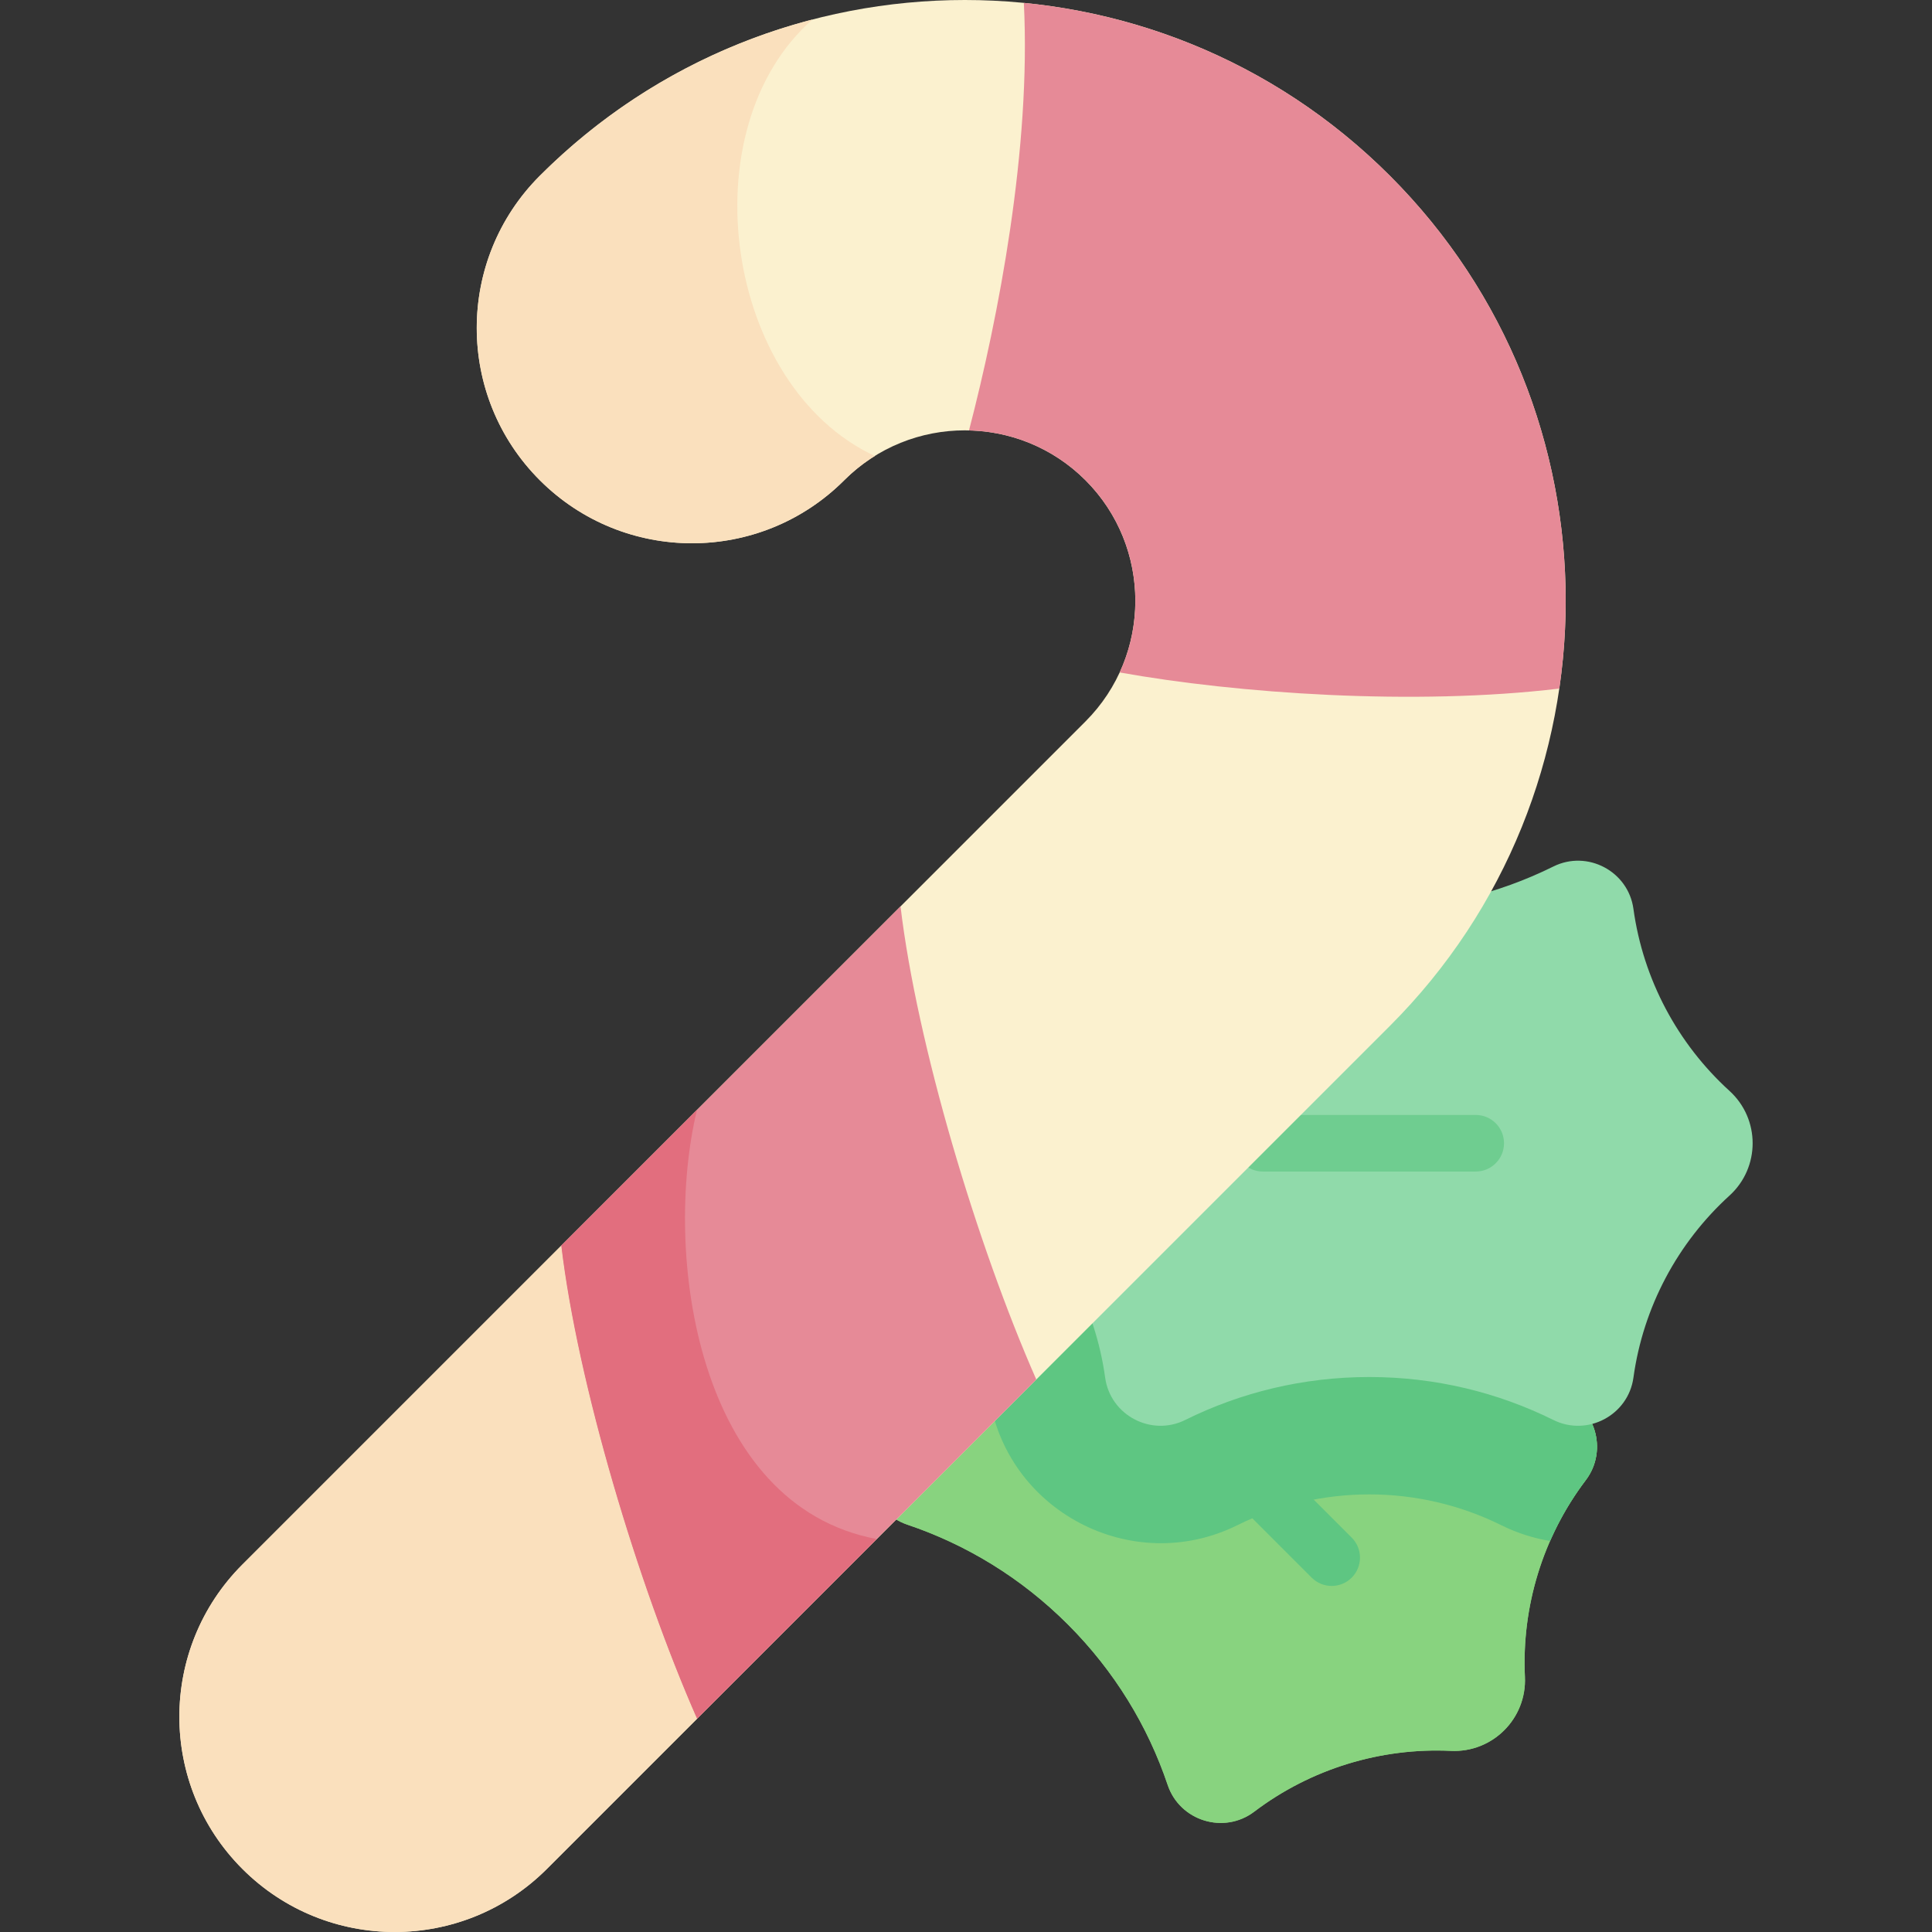 <svg id="Capa_1" enable-background="new 0 0 512 512" height="512" viewBox="0 0 512 512" width="512" xmlns="http://www.w3.org/2000/svg"><rect x="0" y="0" width="512" height="512" fill="#333333" stroke="none"/><g><path d="m283.006 430.5c-12.393-12.393-26.999-21.207-42.548-26.447-9.532-3.213-13.141-14.915-7.066-22.932 11.402-15.048 16.993-33.568 16.115-52.125-.522-11.035 8.574-20.133 19.609-19.612 18.56.878 37.08-4.716 52.125-16.115 8.018-6.075 19.72-2.467 22.933 7.066 5.24 15.549 14.055 30.156 26.447 42.549 12.393 12.393 26.999 21.207 42.548 26.447 9.532 3.213 13.141 14.915 7.066 22.932-11.402 15.048-16.993 33.568-16.115 52.125.522 11.035-8.574 20.133-19.609 19.612-18.56-.878-37.08 4.716-52.125 16.115-8.018 6.075-19.72 2.467-22.933-7.066-5.24-15.549-14.054-30.156-26.447-42.549z" fill="#88d37f"/><path d="m283.006 430.5c-12.393-12.393-26.999-21.207-42.548-26.447-9.532-3.213-13.141-14.915-7.066-22.932 11.402-15.048 16.993-33.568 16.115-52.125-.522-11.035 8.574-20.133 19.609-19.612 18.56.878 37.08-4.716 52.125-16.115 8.018-6.075 19.72-2.467 22.933 7.066 5.24 15.549 14.055 30.156 26.447 42.549 12.393 12.393 26.999 21.207 42.548 26.447 9.532 3.213 13.141 14.915 7.066 22.932-11.402 15.048-16.993 33.568-16.115 52.125.522 11.035-8.574 20.133-19.609 19.612-18.56-.878-37.08 4.716-52.125 16.115-8.018 6.075-19.72 2.467-22.933-7.066-5.24-15.549-14.054-30.156-26.447-42.549z" fill="#88d37f"/><path d="m413.169 369.331c-15.548-5.24-30.155-14.054-42.548-26.447s-21.207-27-26.447-42.549c-3.213-9.533-14.915-13.14-22.933-7.066-15.046 11.399-33.566 16.993-52.125 16.115-11.035-.522-20.131 8.577-19.609 19.612.212 4.472.038 8.94-.492 13.359 7.047 7.413 11.643 16.866 13.038 26.985 4.273 31 37.909 48.709 65.862 34.849 21.949-10.884 47.996-10.874 69.927.001 4.241 2.103 8.599 3.466 12.958 4.182 2.486-5.67 5.629-11.086 9.436-16.11 6.075-8.017 2.466-19.719-7.067-22.931z" fill="#5ec682"/><path d="m352.912 420.291c-1.92 0-3.839-.732-5.304-2.197l-46.04-46.041c-2.929-2.929-2.929-7.678 0-10.606 2.93-2.929 7.678-2.929 10.607 0l46.04 46.041c2.929 2.929 2.929 7.678 0 10.606-1.464 1.464-3.384 2.197-5.303 2.197z" fill="#5ec682"/><path d="m362.877 364.925c-17.526 0-34.087 4.096-48.787 11.385-9.012 4.469-19.839-1.254-21.212-11.219-2.578-18.703-11.72-35.752-25.463-48.253-8.172-7.434-8.173-20.299-.002-27.733 13.744-12.503 22.885-29.555 25.463-48.254 1.374-9.965 12.2-15.688 21.212-11.22 14.7 7.289 31.262 11.386 48.788 11.386s34.087-4.096 48.787-11.385c9.012-4.469 19.839 1.254 21.212 11.219 2.578 18.703 11.72 35.752 25.463 48.253 8.172 7.434 8.173 20.299.002 27.733-13.744 12.503-22.884 29.554-25.463 48.253-1.374 9.965-12.2 15.689-21.212 11.22-14.7-7.288-31.261-11.385-48.788-11.385z" fill="#90daaa"/><path d="m391.08 310.471h-56.405c-4.143 0-7.5-3.358-7.5-7.5s3.357-7.5 7.5-7.5h56.405c4.143 0 7.5 3.358 7.5 7.5s-3.357 7.5-7.5 7.5z" fill="#6fcd90"/><path d="m64.241 495.291c-22.279-22.279-22.279-58.401 0-80.68l223.419-223.419c17.625-17.625 17.625-46.303 0-63.928s-46.302-17.625-63.927 0c-22.279 22.279-58.401 22.279-80.68 0s-22.279-58.401 0-80.68c62.112-62.112 163.175-62.112 225.287 0s62.112 163.176 0 225.288l-223.419 223.419c-22.279 22.279-58.401 22.279-80.68 0z" fill="#fbf1cf"/><path d="m271.33.766c1.951 38.431-6.723 83.334-14.535 113.305 11.207.27 22.331 4.659 30.865 13.192 13.752 13.752 16.773 34.232 9.065 50.941 31.202 5.596 78.147 8.868 116.504 4.273 7.045-48.146-7.915-98.921-44.889-135.894-27.084-27.083-61.574-42.353-97.01-45.817z" fill="#e68a97"/><path d="m274.628 365.583c-15.677-35.581-31.647-88.839-35.98-125.38l-89.898 89.898c4.333 36.541 20.302 89.799 35.98 125.38z" fill="#e68a97"/><path d="m223.732 127.264c2.5-2.5 5.228-4.632 8.109-6.423-39.704-18.469-49.59-86.559-16.553-115.661-26.483 6.899-51.526 20.694-72.236 41.404-22.279 22.279-22.279 58.401 0 80.68s58.401 22.279 80.68 0z" fill="#fae0bd"/><path d="m64.241 414.611c-22.279 22.279-22.279 58.401 0 80.68s58.401 22.279 80.68 0l39.809-39.81c-15.678-35.581-31.647-88.839-35.98-125.38z" fill="#fae0bd"/><path d="m148.751 330.101c4.333 36.541 20.302 89.799 35.98 125.38l47.62-47.619c-47.511-8.872-56.844-75.378-47.65-113.71z" fill="#e26e7e"/></g></svg>